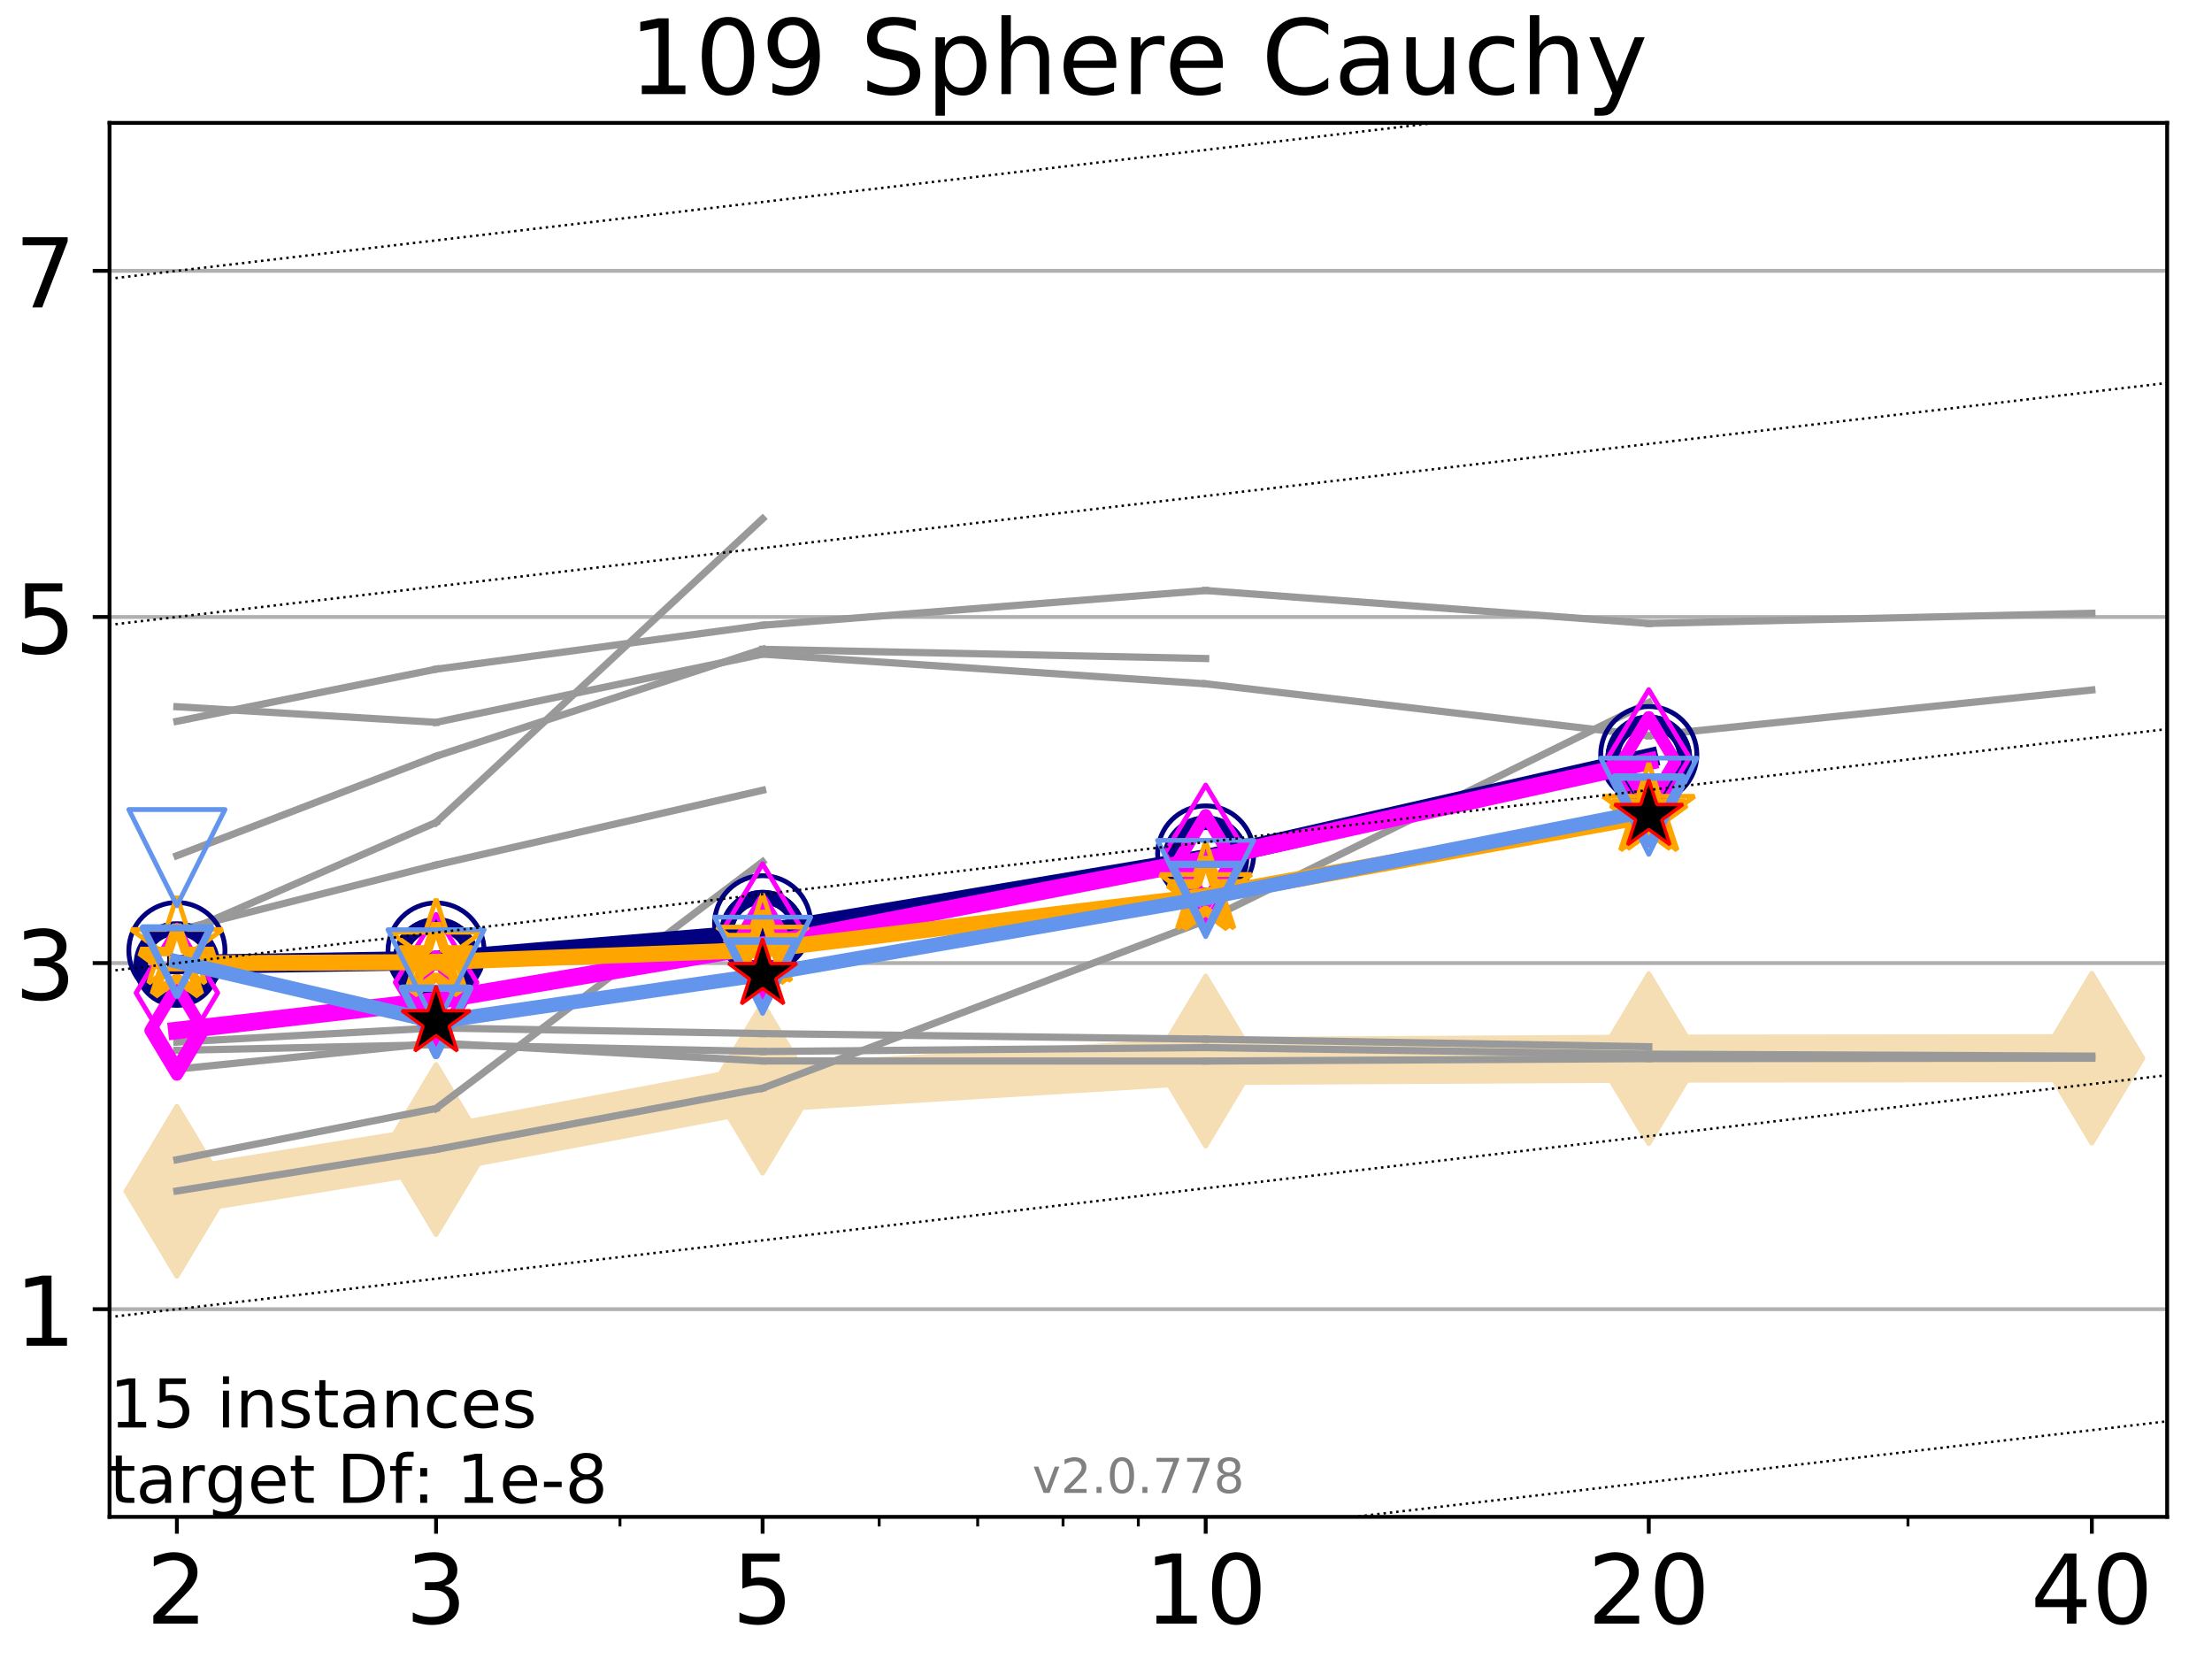 <?xml version="1.0" encoding="utf-8" standalone="no"?>
<!DOCTYPE svg PUBLIC "-//W3C//DTD SVG 1.1//EN"
  "http://www.w3.org/Graphics/SVG/1.1/DTD/svg11.dtd">
<!-- Created with matplotlib (http://matplotlib.org/) -->
<svg height="345pt" version="1.1" viewBox="0 0 460 345" width="460pt" xmlns="http://www.w3.org/2000/svg" xmlns:xlink="http://www.w3.org/1999/xlink">
 <defs>
  <style type="text/css">
*{stroke-linecap:butt;stroke-linejoin:round;}
  </style>
 </defs>
 <g id="figure_1">
  <g id="patch_1">
   <path d="M 0 345.6 
L 460.8 345.6 
L 460.8 0 
L 0 0 
z
" style="fill:#ffffff;"/>
  </g>
  <g id="axes_1">
   <g id="patch_2">
    <path d="M 22.78 315.44 
L 450.672 315.44 
L 450.672 25.56 
L 22.78 25.56 
z
" style="fill:#ffffff;"/>
   </g>
   <g id="line2d_1">
    <path clip-path="url(#pe8d58c86d8)" d="M 36.786 247.737 
L 90.685 239.053 
L 158.59 226.3 
L 250.732 220.655 
L 342.873 220.151 
L 435.015 220.061 
" style="fill:none;stroke:#f5deb3;stroke-linecap:square;stroke-width:10;"/>
    <defs>
     <path d="M -0 17.678 
L 10.607 0 
L 0 -17.678 
L -10.607 -0 
z
" id="m5a43447217" style="stroke:#f5deb3;stroke-linejoin:miter;"/>
    </defs>
    <g clip-path="url(#pe8d58c86d8)">
     <use style="fill:#f5deb3;stroke:#f5deb3;stroke-linejoin:miter;" x="36.786" xlink:href="#m5a43447217" y="247.737"/>
     <use style="fill:#f5deb3;stroke:#f5deb3;stroke-linejoin:miter;" x="90.685" xlink:href="#m5a43447217" y="239.053"/>
     <use style="fill:#f5deb3;stroke:#f5deb3;stroke-linejoin:miter;" x="158.59" xlink:href="#m5a43447217" y="226.3"/>
     <use style="fill:#f5deb3;stroke:#f5deb3;stroke-linejoin:miter;" x="250.732" xlink:href="#m5a43447217" y="220.655"/>
     <use style="fill:#f5deb3;stroke:#f5deb3;stroke-linejoin:miter;" x="342.873" xlink:href="#m5a43447217" y="220.151"/>
     <use style="fill:#f5deb3;stroke:#f5deb3;stroke-linejoin:miter;" x="435.015" xlink:href="#m5a43447217" y="220.061"/>
    </g>
   </g>
   <g id="matplotlib.axis_1">
    <g id="xtick_1">
     <g id="line2d_2">
      <defs>
       <path d="M 0 0 
L 0 3.5 
" id="m1b59c7ec0a" style="stroke:#000000;stroke-width:0.8;"/>
      </defs>
      <g>
       <use style="stroke:#000000;stroke-width:0.8;" x="36.786" xlink:href="#m1b59c7ec0a" y="315.44"/>
      </g>
     </g>
     <g id="text_1">
      <!-- 2 -->
      <defs>
       <path d="M 19.188 8.297 
L 53.609 8.297 
L 53.609 0 
L 7.328 0 
L 7.328 8.297 
Q 12.938 14.109 22.625 23.891 
Q 32.328 33.688 34.812 36.531 
Q 39.547 41.844 41.422 45.531 
Q 43.312 49.219 43.312 52.781 
Q 43.312 58.594 39.234 62.25 
Q 35.156 65.922 28.609 65.922 
Q 23.969 65.922 18.812 64.312 
Q 13.672 62.703 7.812 59.422 
L 7.812 69.391 
Q 13.766 71.781 18.938 73 
Q 24.125 74.219 28.422 74.219 
Q 39.75 74.219 46.484 68.547 
Q 53.219 62.891 53.219 53.422 
Q 53.219 48.922 51.531 44.891 
Q 49.859 40.875 45.406 35.406 
Q 44.188 33.984 37.641 27.219 
Q 31.109 20.453 19.188 8.297 
z
" id="DejaVuSans-32"/>
      </defs>
      <g transform="translate(30.423 337.637)scale(0.2 -0.2)">
       <use xlink:href="#DejaVuSans-32"/>
      </g>
     </g>
    </g>
    <g id="xtick_2">
     <g id="line2d_3">
      <g>
       <use style="stroke:#000000;stroke-width:0.8;" x="90.685" xlink:href="#m1b59c7ec0a" y="315.44"/>
      </g>
     </g>
     <g id="text_2">
      <!-- 3 -->
      <defs>
       <path d="M 40.578 39.312 
Q 47.656 37.797 51.625 33 
Q 55.609 28.219 55.609 21.188 
Q 55.609 10.406 48.188 4.484 
Q 40.766 -1.422 27.094 -1.422 
Q 22.516 -1.422 17.656 -0.516 
Q 12.797 0.391 7.625 2.203 
L 7.625 11.719 
Q 11.719 9.328 16.594 8.109 
Q 21.484 6.891 26.812 6.891 
Q 36.078 6.891 40.938 10.547 
Q 45.797 14.203 45.797 21.188 
Q 45.797 27.641 41.281 31.266 
Q 36.766 34.906 28.719 34.906 
L 20.219 34.906 
L 20.219 43.016 
L 29.109 43.016 
Q 36.375 43.016 40.234 45.922 
Q 44.094 48.828 44.094 54.297 
Q 44.094 59.906 40.109 62.906 
Q 36.141 65.922 28.719 65.922 
Q 24.656 65.922 20.016 65.031 
Q 15.375 64.156 9.812 62.312 
L 9.812 71.094 
Q 15.438 72.656 20.344 73.438 
Q 25.25 74.219 29.594 74.219 
Q 40.828 74.219 47.359 69.109 
Q 53.906 64.016 53.906 55.328 
Q 53.906 49.266 50.438 45.094 
Q 46.969 40.922 40.578 39.312 
z
" id="DejaVuSans-33"/>
      </defs>
      <g transform="translate(84.323 337.637)scale(0.2 -0.2)">
       <use xlink:href="#DejaVuSans-33"/>
      </g>
     </g>
    </g>
    <g id="xtick_3">
     <g id="line2d_4">
      <g>
       <use style="stroke:#000000;stroke-width:0.8;" x="158.59" xlink:href="#m1b59c7ec0a" y="315.44"/>
      </g>
     </g>
     <g id="text_3">
      <!-- 5 -->
      <defs>
       <path d="M 10.797 72.906 
L 49.516 72.906 
L 49.516 64.594 
L 19.828 64.594 
L 19.828 46.734 
Q 21.969 47.469 24.109 47.828 
Q 26.266 48.188 28.422 48.188 
Q 40.625 48.188 47.75 41.5 
Q 54.891 34.812 54.891 23.391 
Q 54.891 11.625 47.562 5.094 
Q 40.234 -1.422 26.906 -1.422 
Q 22.312 -1.422 17.547 -0.641 
Q 12.797 0.141 7.719 1.703 
L 7.719 11.625 
Q 12.109 9.234 16.797 8.062 
Q 21.484 6.891 26.703 6.891 
Q 35.156 6.891 40.078 11.328 
Q 45.016 15.766 45.016 23.391 
Q 45.016 31 40.078 35.438 
Q 35.156 39.891 26.703 39.891 
Q 22.75 39.891 18.812 39.016 
Q 14.891 38.141 10.797 36.281 
z
" id="DejaVuSans-35"/>
      </defs>
      <g transform="translate(152.228 337.637)scale(0.2 -0.2)">
       <use xlink:href="#DejaVuSans-35"/>
      </g>
     </g>
    </g>
    <g id="xtick_4">
     <g id="line2d_5">
      <g>
       <use style="stroke:#000000;stroke-width:0.8;" x="250.732" xlink:href="#m1b59c7ec0a" y="315.44"/>
      </g>
     </g>
     <g id="text_4">
      <!-- 10 -->
      <defs>
       <path d="M 12.406 8.297 
L 28.516 8.297 
L 28.516 63.922 
L 10.984 60.406 
L 10.984 69.391 
L 28.422 72.906 
L 38.281 72.906 
L 38.281 8.297 
L 54.391 8.297 
L 54.391 0 
L 12.406 0 
z
" id="DejaVuSans-31"/>
       <path d="M 31.781 66.406 
Q 24.172 66.406 20.328 58.906 
Q 16.5 51.422 16.5 36.375 
Q 16.5 21.391 20.328 13.891 
Q 24.172 6.391 31.781 6.391 
Q 39.453 6.391 43.281 13.891 
Q 47.125 21.391 47.125 36.375 
Q 47.125 51.422 43.281 58.906 
Q 39.453 66.406 31.781 66.406 
z
M 31.781 74.219 
Q 44.047 74.219 50.516 64.516 
Q 56.984 54.828 56.984 36.375 
Q 56.984 17.969 50.516 8.266 
Q 44.047 -1.422 31.781 -1.422 
Q 19.531 -1.422 13.062 8.266 
Q 6.594 17.969 6.594 36.375 
Q 6.594 54.828 13.062 64.516 
Q 19.531 74.219 31.781 74.219 
z
" id="DejaVuSans-30"/>
      </defs>
      <g transform="translate(238.007 337.637)scale(0.2 -0.2)">
       <use xlink:href="#DejaVuSans-31"/>
       <use x="63.623" xlink:href="#DejaVuSans-30"/>
      </g>
     </g>
    </g>
    <g id="xtick_5">
     <g id="line2d_6">
      <g>
       <use style="stroke:#000000;stroke-width:0.8;" x="342.873" xlink:href="#m1b59c7ec0a" y="315.44"/>
      </g>
     </g>
     <g id="text_5">
      <!-- 20 -->
      <g transform="translate(330.148 337.637)scale(0.2 -0.2)">
       <use xlink:href="#DejaVuSans-32"/>
       <use x="63.623" xlink:href="#DejaVuSans-30"/>
      </g>
     </g>
    </g>
    <g id="xtick_6">
     <g id="line2d_7">
      <g>
       <use style="stroke:#000000;stroke-width:0.8;" x="435.015" xlink:href="#m1b59c7ec0a" y="315.44"/>
      </g>
     </g>
     <g id="text_6">
      <!-- 40 -->
      <defs>
       <path d="M 37.797 64.312 
L 12.891 25.391 
L 37.797 25.391 
z
M 35.203 72.906 
L 47.609 72.906 
L 47.609 25.391 
L 58.016 25.391 
L 58.016 17.188 
L 47.609 17.188 
L 47.609 0 
L 37.797 0 
L 37.797 17.188 
L 4.891 17.188 
L 4.891 26.703 
z
" id="DejaVuSans-34"/>
      </defs>
      <g transform="translate(422.29 337.637)scale(0.2 -0.2)">
       <use xlink:href="#DejaVuSans-34"/>
       <use x="63.623" xlink:href="#DejaVuSans-30"/>
      </g>
     </g>
    </g>
    <g id="xtick_7">
     <g id="line2d_8">
      <defs>
       <path d="M 0 0 
L 0 2 
" id="m3f99ff34f2" style="stroke:#000000;stroke-width:0.6;"/>
      </defs>
      <g>
       <use style="stroke:#000000;stroke-width:0.6;" x="36.786" xlink:href="#m3f99ff34f2" y="315.44"/>
      </g>
     </g>
    </g>
    <g id="xtick_8">
     <g id="line2d_9">
      <g>
       <use style="stroke:#000000;stroke-width:0.6;" x="90.685" xlink:href="#m3f99ff34f2" y="315.44"/>
      </g>
     </g>
    </g>
    <g id="xtick_9">
     <g id="line2d_10">
      <g>
       <use style="stroke:#000000;stroke-width:0.6;" x="128.927" xlink:href="#m3f99ff34f2" y="315.44"/>
      </g>
     </g>
    </g>
    <g id="xtick_10">
     <g id="line2d_11">
      <g>
       <use style="stroke:#000000;stroke-width:0.6;" x="158.59" xlink:href="#m3f99ff34f2" y="315.44"/>
      </g>
     </g>
    </g>
    <g id="xtick_11">
     <g id="line2d_12">
      <g>
       <use style="stroke:#000000;stroke-width:0.6;" x="182.827" xlink:href="#m3f99ff34f2" y="315.44"/>
      </g>
     </g>
    </g>
    <g id="xtick_12">
     <g id="line2d_13">
      <g>
       <use style="stroke:#000000;stroke-width:0.6;" x="203.318" xlink:href="#m3f99ff34f2" y="315.44"/>
      </g>
     </g>
    </g>
    <g id="xtick_13">
     <g id="line2d_14">
      <g>
       <use style="stroke:#000000;stroke-width:0.6;" x="221.069" xlink:href="#m3f99ff34f2" y="315.44"/>
      </g>
     </g>
    </g>
    <g id="xtick_14">
     <g id="line2d_15">
      <g>
       <use style="stroke:#000000;stroke-width:0.6;" x="236.726" xlink:href="#m3f99ff34f2" y="315.44"/>
      </g>
     </g>
    </g>
    <g id="xtick_15">
     <g id="line2d_16">
      <g>
       <use style="stroke:#000000;stroke-width:0.6;" x="342.873" xlink:href="#m3f99ff34f2" y="315.44"/>
      </g>
     </g>
    </g>
    <g id="xtick_16">
     <g id="line2d_17">
      <g>
       <use style="stroke:#000000;stroke-width:0.6;" x="396.773" xlink:href="#m3f99ff34f2" y="315.44"/>
      </g>
     </g>
    </g>
    <g id="xtick_17">
     <g id="line2d_18">
      <g>
       <use style="stroke:#000000;stroke-width:0.6;" x="435.015" xlink:href="#m3f99ff34f2" y="315.44"/>
      </g>
     </g>
    </g>
   </g>
   <g id="matplotlib.axis_2">
    <g id="ytick_1">
     <g id="line2d_19">
      <path clip-path="url(#pe8d58c86d8)" d="M 22.78 272.254 
L 450.672 272.254 
" style="fill:none;stroke:#b0b0b0;stroke-linecap:square;stroke-width:0.8;"/>
     </g>
     <g id="line2d_20">
      <defs>
       <path d="M 0 0 
L -3.5 0 
" id="m0623543633" style="stroke:#000000;stroke-width:0.8;"/>
      </defs>
      <g>
       <use style="stroke:#000000;stroke-width:0.8;" x="22.78" xlink:href="#m0623543633" y="272.254"/>
      </g>
     </g>
     <g id="text_7">
      <!-- 1 -->
      <g transform="translate(3.055 279.853)scale(0.2 -0.2)">
       <use xlink:href="#DejaVuSans-31"/>
      </g>
     </g>
    </g>
    <g id="ytick_2">
     <g id="line2d_21">
      <path clip-path="url(#pe8d58c86d8)" d="M 22.78 200.278 
L 450.672 200.278 
" style="fill:none;stroke:#b0b0b0;stroke-linecap:square;stroke-width:0.8;"/>
     </g>
     <g id="line2d_22">
      <g>
       <use style="stroke:#000000;stroke-width:0.8;" x="22.78" xlink:href="#m0623543633" y="200.278"/>
      </g>
     </g>
     <g id="text_8">
      <!-- 3 -->
      <g transform="translate(3.055 207.876)scale(0.2 -0.2)">
       <use xlink:href="#DejaVuSans-33"/>
      </g>
     </g>
    </g>
    <g id="ytick_3">
     <g id="line2d_23">
      <path clip-path="url(#pe8d58c86d8)" d="M 22.78 128.301 
L 450.672 128.301 
" style="fill:none;stroke:#b0b0b0;stroke-linecap:square;stroke-width:0.8;"/>
     </g>
     <g id="line2d_24">
      <g>
       <use style="stroke:#000000;stroke-width:0.8;" x="22.78" xlink:href="#m0623543633" y="128.301"/>
      </g>
     </g>
     <g id="text_9">
      <!-- 5 -->
      <g transform="translate(3.055 135.9)scale(0.2 -0.2)">
       <use xlink:href="#DejaVuSans-35"/>
      </g>
     </g>
    </g>
    <g id="ytick_4">
     <g id="line2d_25">
      <path clip-path="url(#pe8d58c86d8)" d="M 22.78 56.325 
L 450.672 56.325 
" style="fill:none;stroke:#b0b0b0;stroke-linecap:square;stroke-width:0.8;"/>
     </g>
     <g id="line2d_26">
      <g>
       <use style="stroke:#000000;stroke-width:0.8;" x="22.78" xlink:href="#m0623543633" y="56.325"/>
      </g>
     </g>
     <g id="text_10">
      <!-- 7 -->
      <defs>
       <path d="M 8.203 72.906 
L 55.078 72.906 
L 55.078 68.703 
L 28.609 0 
L 18.312 0 
L 43.219 64.594 
L 8.203 64.594 
z
" id="DejaVuSans-37"/>
      </defs>
      <g transform="translate(3.055 63.923)scale(0.2 -0.2)">
       <use xlink:href="#DejaVuSans-37"/>
      </g>
     </g>
    </g>
   </g>
   <g id="line2d_27">
    <path clip-path="url(#pe8d58c86d8)" d="M 36.786 36.14 
" style="fill:none;stroke:#999999;stroke-linecap:square;stroke-width:1.5;"/>
   </g>
   <g id="line2d_28"/>
   <g id="line2d_29"/>
   <g id="line2d_30">
    <path clip-path="url(#pe8d58c86d8)" d="M 36.786 146.968 
L 90.685 150.213 
" style="fill:none;stroke:#999999;stroke-linecap:square;stroke-width:1.5;"/>
   </g>
   <g id="line2d_31">
    <path clip-path="url(#pe8d58c86d8)" d="M 90.685 150.213 
L 158.59 136.042 
" style="fill:none;stroke:#999999;stroke-linecap:square;stroke-width:1.5;"/>
   </g>
   <g id="line2d_32">
    <path clip-path="url(#pe8d58c86d8)" d="M 158.59 136.042 
L 250.732 142.205 
" style="fill:none;stroke:#999999;stroke-linecap:square;stroke-width:1.5;"/>
   </g>
   <g id="line2d_33">
    <path clip-path="url(#pe8d58c86d8)" d="M 250.732 142.205 
L 342.873 152.992 
" style="fill:none;stroke:#999999;stroke-linecap:square;stroke-width:1.5;"/>
   </g>
   <g id="line2d_34">
    <path clip-path="url(#pe8d58c86d8)" d="M 342.873 152.992 
L 435.015 143.483 
" style="fill:none;stroke:#999999;stroke-linecap:square;stroke-width:1.5;"/>
   </g>
   <g id="line2d_35">
    <path clip-path="url(#pe8d58c86d8)" d="M 435.015 143.483 
" style="fill:none;stroke:#999999;stroke-linecap:square;stroke-width:1.5;"/>
   </g>
   <g id="line2d_36"/>
   <g id="line2d_37"/>
   <g id="line2d_38">
    <path clip-path="url(#pe8d58c86d8)" d="M 36.786 193.512 
L 90.685 179.873 
" style="fill:none;stroke:#999999;stroke-linecap:square;stroke-width:1.5;"/>
   </g>
   <g id="line2d_39">
    <path clip-path="url(#pe8d58c86d8)" d="M 90.685 179.873 
L 158.59 164.338 
" style="fill:none;stroke:#999999;stroke-linecap:square;stroke-width:1.5;"/>
   </g>
   <g id="line2d_40">
    <path clip-path="url(#pe8d58c86d8)" d="M 158.59 164.338 
" style="fill:none;stroke:#999999;stroke-linecap:square;stroke-width:1.5;"/>
   </g>
   <g id="line2d_41"/>
   <g id="line2d_42"/>
   <g id="line2d_43">
    <path clip-path="url(#pe8d58c86d8)" d="M 36.786 247.672 
L 90.685 239.045 
" style="fill:none;stroke:#999999;stroke-linecap:square;stroke-width:1.5;"/>
   </g>
   <g id="line2d_44">
    <path clip-path="url(#pe8d58c86d8)" d="M 90.685 239.045 
L 158.59 226.297 
" style="fill:none;stroke:#999999;stroke-linecap:square;stroke-width:1.5;"/>
   </g>
   <g id="line2d_45">
    <path clip-path="url(#pe8d58c86d8)" d="M 158.59 226.297 
L 250.732 191.438 
" style="fill:none;stroke:#999999;stroke-linecap:square;stroke-width:1.5;"/>
   </g>
   <g id="line2d_46">
    <path clip-path="url(#pe8d58c86d8)" d="M 250.732 191.438 
L 342.873 146.083 
" style="fill:none;stroke:#999999;stroke-linecap:square;stroke-width:1.5;"/>
   </g>
   <g id="line2d_47">
    <path clip-path="url(#pe8d58c86d8)" d="M 342.873 146.083 
" style="fill:none;stroke:#999999;stroke-linecap:square;stroke-width:1.5;"/>
   </g>
   <g id="line2d_48"/>
   <g id="line2d_49"/>
   <g id="line2d_50">
    <path clip-path="url(#pe8d58c86d8)" d="M 36.786 218.419 
L 90.685 217.253 
" style="fill:none;stroke:#999999;stroke-linecap:square;stroke-width:1.5;"/>
   </g>
   <g id="line2d_51">
    <path clip-path="url(#pe8d58c86d8)" d="M 90.685 217.253 
L 158.59 218.662 
" style="fill:none;stroke:#999999;stroke-linecap:square;stroke-width:1.5;"/>
   </g>
   <g id="line2d_52">
    <path clip-path="url(#pe8d58c86d8)" d="M 158.59 218.662 
L 250.732 217.849 
" style="fill:none;stroke:#999999;stroke-linecap:square;stroke-width:1.5;"/>
   </g>
   <g id="line2d_53">
    <path clip-path="url(#pe8d58c86d8)" d="M 250.732 217.849 
L 342.873 219.215 
" style="fill:none;stroke:#999999;stroke-linecap:square;stroke-width:1.5;"/>
   </g>
   <g id="line2d_54">
    <path clip-path="url(#pe8d58c86d8)" d="M 342.873 219.215 
L 435.015 219.627 
" style="fill:none;stroke:#999999;stroke-linecap:square;stroke-width:1.5;"/>
   </g>
   <g id="line2d_55">
    <path clip-path="url(#pe8d58c86d8)" d="M 435.015 219.627 
" style="fill:none;stroke:#999999;stroke-linecap:square;stroke-width:1.5;"/>
   </g>
   <g id="line2d_56"/>
   <g id="line2d_57"/>
   <g id="line2d_58"/>
   <g id="line2d_59"/>
   <g id="line2d_60"/>
   <g id="line2d_61"/>
   <g id="line2d_62"/>
   <g id="line2d_63"/>
   <g id="line2d_64"/>
   <g id="line2d_65"/>
   <g id="line2d_66">
    <path clip-path="url(#pe8d58c86d8)" d="M 36.786 241.17 
L 90.685 230.507 
" style="fill:none;stroke:#999999;stroke-linecap:square;stroke-width:1.5;"/>
   </g>
   <g id="line2d_67">
    <path clip-path="url(#pe8d58c86d8)" d="M 90.685 230.507 
L 158.59 179.221 
" style="fill:none;stroke:#999999;stroke-linecap:square;stroke-width:1.5;"/>
   </g>
   <g id="line2d_68">
    <path clip-path="url(#pe8d58c86d8)" d="M 158.59 179.221 
" style="fill:none;stroke:#999999;stroke-linecap:square;stroke-width:1.5;"/>
   </g>
   <g id="line2d_69"/>
   <g id="line2d_70"/>
   <g id="line2d_71"/>
   <g id="line2d_72"/>
   <g id="line2d_73">
    <path clip-path="url(#pe8d58c86d8)" d="M 36.786 222.331 
L 90.685 216.876 
" style="fill:none;stroke:#999999;stroke-linecap:square;stroke-width:1.5;"/>
   </g>
   <g id="line2d_74">
    <path clip-path="url(#pe8d58c86d8)" d="M 90.685 216.876 
L 158.59 220.631 
" style="fill:none;stroke:#999999;stroke-linecap:square;stroke-width:1.5;"/>
   </g>
   <g id="line2d_75">
    <path clip-path="url(#pe8d58c86d8)" d="M 158.59 220.631 
L 250.732 220.653 
" style="fill:none;stroke:#999999;stroke-linecap:square;stroke-width:1.5;"/>
   </g>
   <g id="line2d_76">
    <path clip-path="url(#pe8d58c86d8)" d="M 250.732 220.653 
L 342.873 220.151 
" style="fill:none;stroke:#999999;stroke-linecap:square;stroke-width:1.5;"/>
   </g>
   <g id="line2d_77">
    <path clip-path="url(#pe8d58c86d8)" d="M 342.873 220.151 
L 435.015 220.061 
" style="fill:none;stroke:#999999;stroke-linecap:square;stroke-width:1.5;"/>
   </g>
   <g id="line2d_78">
    <path clip-path="url(#pe8d58c86d8)" d="M 435.015 220.061 
" style="fill:none;stroke:#999999;stroke-linecap:square;stroke-width:1.5;"/>
   </g>
   <g id="line2d_79"/>
   <g id="line2d_80"/>
   <g id="line2d_81">
    <path clip-path="url(#pe8d58c86d8)" d="M 36.786 194.548 
L 90.685 171.024 
" style="fill:none;stroke:#999999;stroke-linecap:square;stroke-width:1.5;"/>
   </g>
   <g id="line2d_82">
    <path clip-path="url(#pe8d58c86d8)" d="M 90.685 171.024 
L 158.59 107.888 
" style="fill:none;stroke:#999999;stroke-linecap:square;stroke-width:1.5;"/>
   </g>
   <g id="line2d_83">
    <path clip-path="url(#pe8d58c86d8)" d="M 158.59 107.888 
" style="fill:none;stroke:#999999;stroke-linecap:square;stroke-width:1.5;"/>
   </g>
   <g id="line2d_84"/>
   <g id="line2d_85"/>
   <g id="line2d_86">
    <path clip-path="url(#pe8d58c86d8)" d="M 36.786 177.947 
L 90.685 157.266 
" style="fill:none;stroke:#999999;stroke-linecap:square;stroke-width:1.5;"/>
   </g>
   <g id="line2d_87">
    <path clip-path="url(#pe8d58c86d8)" d="M 90.685 157.266 
L 158.59 135.031 
" style="fill:none;stroke:#999999;stroke-linecap:square;stroke-width:1.5;"/>
   </g>
   <g id="line2d_88">
    <path clip-path="url(#pe8d58c86d8)" d="M 158.59 135.031 
L 250.732 136.944 
" style="fill:none;stroke:#999999;stroke-linecap:square;stroke-width:1.5;"/>
   </g>
   <g id="line2d_89">
    <path clip-path="url(#pe8d58c86d8)" d="M 250.732 136.944 
" style="fill:none;stroke:#999999;stroke-linecap:square;stroke-width:1.5;"/>
   </g>
   <g id="line2d_90"/>
   <g id="line2d_91"/>
   <g id="line2d_92"/>
   <g id="line2d_93"/>
   <g id="line2d_94"/>
   <g id="line2d_95"/>
   <g id="line2d_96"/>
   <g id="line2d_97"/>
   <g id="line2d_98"/>
   <g id="line2d_99"/>
   <g id="line2d_100">
    <path clip-path="url(#pe8d58c86d8)" d="M 36.786 164.195 
" style="fill:none;stroke:#999999;stroke-linecap:square;stroke-width:1.5;"/>
   </g>
   <g id="line2d_101"/>
   <g id="line2d_102"/>
   <g id="line2d_103">
    <path clip-path="url(#pe8d58c86d8)" d="M 36.786 216.708 
L 90.685 213.769 
" style="fill:none;stroke:#999999;stroke-linecap:square;stroke-width:1.5;"/>
   </g>
   <g id="line2d_104">
    <path clip-path="url(#pe8d58c86d8)" d="M 90.685 213.769 
L 158.59 214.936 
" style="fill:none;stroke:#999999;stroke-linecap:square;stroke-width:1.5;"/>
   </g>
   <g id="line2d_105">
    <path clip-path="url(#pe8d58c86d8)" d="M 158.59 214.936 
L 250.732 216.094 
" style="fill:none;stroke:#999999;stroke-linecap:square;stroke-width:1.5;"/>
   </g>
   <g id="line2d_106">
    <path clip-path="url(#pe8d58c86d8)" d="M 250.732 216.094 
L 342.873 217.675 
" style="fill:none;stroke:#999999;stroke-linecap:square;stroke-width:1.5;"/>
   </g>
   <g id="line2d_107">
    <path clip-path="url(#pe8d58c86d8)" d="M 342.873 217.675 
" style="fill:none;stroke:#999999;stroke-linecap:square;stroke-width:1.5;"/>
   </g>
   <g id="line2d_108"/>
   <g id="line2d_109"/>
   <g id="line2d_110">
    <path clip-path="url(#pe8d58c86d8)" d="M 36.786 149.998 
L 90.685 139.162 
" style="fill:none;stroke:#999999;stroke-linecap:square;stroke-width:1.5;"/>
   </g>
   <g id="line2d_111">
    <path clip-path="url(#pe8d58c86d8)" d="M 90.685 139.162 
L 158.59 130.02 
" style="fill:none;stroke:#999999;stroke-linecap:square;stroke-width:1.5;"/>
   </g>
   <g id="line2d_112">
    <path clip-path="url(#pe8d58c86d8)" d="M 158.59 130.02 
L 250.732 122.805 
" style="fill:none;stroke:#999999;stroke-linecap:square;stroke-width:1.5;"/>
   </g>
   <g id="line2d_113">
    <path clip-path="url(#pe8d58c86d8)" d="M 250.732 122.805 
L 342.873 129.648 
" style="fill:none;stroke:#999999;stroke-linecap:square;stroke-width:1.5;"/>
   </g>
   <g id="line2d_114">
    <path clip-path="url(#pe8d58c86d8)" d="M 342.873 129.648 
L 435.015 127.537 
" style="fill:none;stroke:#999999;stroke-linecap:square;stroke-width:1.5;"/>
   </g>
   <g id="line2d_115">
    <path clip-path="url(#pe8d58c86d8)" d="M 435.015 127.537 
" style="fill:none;stroke:#999999;stroke-linecap:square;stroke-width:1.5;"/>
   </g>
   <g id="line2d_116"/>
   <g id="line2d_117"/>
   <g id="line2d_118">
    <path clip-path="url(#pe8d58c86d8)" d="M 36.786 200.579 
L 90.685 199.735 
" style="fill:none;stroke:#000080;stroke-linecap:square;stroke-width:4;"/>
    <defs>
     <path d="M 0 7.5 
C 1.989 7.5 3.897 6.71 5.303 5.303 
C 6.71 3.897 7.5 1.989 7.5 0 
C 7.5 -1.989 6.71 -3.897 5.303 -5.303 
C 3.897 -6.71 1.989 -7.5 0 -7.5 
C -1.989 -7.5 -3.897 -6.71 -5.303 -5.303 
C -6.71 -3.897 -7.5 -1.989 -7.5 0 
C -7.5 1.989 -6.71 3.897 -5.303 5.303 
C -3.897 6.71 -1.989 7.5 0 7.5 
z
" id="ma7e4cf0017" style="stroke:#000080;stroke-width:3;"/>
    </defs>
    <g clip-path="url(#pe8d58c86d8)">
     <use style="fill:none;stroke:#000080;stroke-width:3;" x="36.786" xlink:href="#ma7e4cf0017" y="200.579"/>
     <use style="fill:none;stroke:#000080;stroke-width:3;" x="90.685" xlink:href="#ma7e4cf0017" y="199.735"/>
    </g>
   </g>
   <g id="line2d_119">
    <path clip-path="url(#pe8d58c86d8)" d="M 90.685 199.735 
L 158.59 194.058 
" style="fill:none;stroke:#000080;stroke-linecap:square;stroke-width:4;"/>
    <g clip-path="url(#pe8d58c86d8)">
     <use style="fill:none;stroke:#000080;stroke-width:3;" x="90.685" xlink:href="#ma7e4cf0017" y="199.735"/>
     <use style="fill:none;stroke:#000080;stroke-width:3;" x="158.59" xlink:href="#ma7e4cf0017" y="194.058"/>
    </g>
   </g>
   <g id="line2d_120">
    <path clip-path="url(#pe8d58c86d8)" d="M 158.59 194.058 
L 250.732 178.598 
" style="fill:none;stroke:#000080;stroke-linecap:square;stroke-width:4;"/>
    <g clip-path="url(#pe8d58c86d8)">
     <use style="fill:none;stroke:#000080;stroke-width:3;" x="158.59" xlink:href="#ma7e4cf0017" y="194.058"/>
     <use style="fill:none;stroke:#000080;stroke-width:3;" x="250.732" xlink:href="#ma7e4cf0017" y="178.598"/>
    </g>
   </g>
   <g id="line2d_121">
    <path clip-path="url(#pe8d58c86d8)" d="M 250.732 178.598 
L 342.873 157.613 
" style="fill:none;stroke:#000080;stroke-linecap:square;stroke-width:4;"/>
    <g clip-path="url(#pe8d58c86d8)">
     <use style="fill:none;stroke:#000080;stroke-width:3;" x="250.732" xlink:href="#ma7e4cf0017" y="178.598"/>
     <use style="fill:none;stroke:#000080;stroke-width:3;" x="342.873" xlink:href="#ma7e4cf0017" y="157.613"/>
    </g>
   </g>
   <g id="line2d_122">
    <path clip-path="url(#pe8d58c86d8)" d="M 342.873 157.613 
" style="fill:none;stroke:#000080;stroke-linecap:square;stroke-width:4;"/>
    <g clip-path="url(#pe8d58c86d8)">
     <use style="fill:none;stroke:#000080;stroke-width:3;" x="342.873" xlink:href="#ma7e4cf0017" y="157.613"/>
    </g>
   </g>
   <g id="line2d_123"/>
   <g id="line2d_124">
    <defs>
     <path d="M 0 10 
C 2.652 10 5.196 8.946 7.071 7.071 
C 8.946 5.196 10 2.652 10 0 
C 10 -2.652 8.946 -5.196 7.071 -7.071 
C 5.196 -8.946 2.652 -10 0 -10 
C -2.652 -10 -5.196 -8.946 -7.071 -7.071 
C -8.946 -5.196 -10 -2.652 -10 0 
C -10 2.652 -8.946 5.196 -7.071 7.071 
C -5.196 8.946 -2.652 10 0 10 
z
" id="mb6f16d4d4f" style="stroke:#000080;"/>
    </defs>
    <g clip-path="url(#pe8d58c86d8)">
     <use style="fill:none;stroke:#000080;" x="36.786" xlink:href="#mb6f16d4d4f" y="197.678"/>
     <use style="fill:none;stroke:#000080;" x="90.685" xlink:href="#mb6f16d4d4f" y="197.766"/>
     <use style="fill:none;stroke:#000080;" x="158.59" xlink:href="#mb6f16d4d4f" y="192.102"/>
     <use style="fill:none;stroke:#000080;" x="250.732" xlink:href="#mb6f16d4d4f" y="177.582"/>
     <use style="fill:none;stroke:#000080;" x="342.873" xlink:href="#mb6f16d4d4f" y="156.922"/>
    </g>
   </g>
   <g id="line2d_125">
    <path clip-path="url(#pe8d58c86d8)" d="M 36.786 214.301 
L 90.685 208.081 
" style="fill:none;stroke:#ff00ff;stroke-linecap:square;stroke-width:3.667;"/>
    <defs>
     <path d="M -0 9.192 
L 5.515 0 
L 0 -9.192 
L -5.515 -0 
z
" id="m4f44f3d2f9" style="stroke:#ff00ff;stroke-linejoin:miter;stroke-width:2.5;"/>
    </defs>
    <g clip-path="url(#pe8d58c86d8)">
     <use style="fill:none;stroke:#ff00ff;stroke-linejoin:miter;stroke-width:2.5;" x="36.786" xlink:href="#m4f44f3d2f9" y="214.301"/>
     <use style="fill:none;stroke:#ff00ff;stroke-linejoin:miter;stroke-width:2.5;" x="90.685" xlink:href="#m4f44f3d2f9" y="208.081"/>
    </g>
   </g>
   <g id="line2d_126">
    <path clip-path="url(#pe8d58c86d8)" d="M 90.685 208.081 
L 158.59 196.561 
" style="fill:none;stroke:#ff00ff;stroke-linecap:square;stroke-width:3.667;"/>
    <g clip-path="url(#pe8d58c86d8)">
     <use style="fill:none;stroke:#ff00ff;stroke-linejoin:miter;stroke-width:2.5;" x="90.685" xlink:href="#m4f44f3d2f9" y="208.081"/>
     <use style="fill:none;stroke:#ff00ff;stroke-linejoin:miter;stroke-width:2.5;" x="158.59" xlink:href="#m4f44f3d2f9" y="196.561"/>
    </g>
   </g>
   <g id="line2d_127">
    <path clip-path="url(#pe8d58c86d8)" d="M 158.59 196.561 
L 250.732 178.719 
" style="fill:none;stroke:#ff00ff;stroke-linecap:square;stroke-width:3.667;"/>
    <g clip-path="url(#pe8d58c86d8)">
     <use style="fill:none;stroke:#ff00ff;stroke-linejoin:miter;stroke-width:2.5;" x="158.59" xlink:href="#m4f44f3d2f9" y="196.561"/>
     <use style="fill:none;stroke:#ff00ff;stroke-linejoin:miter;stroke-width:2.5;" x="250.732" xlink:href="#m4f44f3d2f9" y="178.719"/>
    </g>
   </g>
   <g id="line2d_128">
    <path clip-path="url(#pe8d58c86d8)" d="M 250.732 178.719 
L 342.873 158.34 
" style="fill:none;stroke:#ff00ff;stroke-linecap:square;stroke-width:3.667;"/>
    <g clip-path="url(#pe8d58c86d8)">
     <use style="fill:none;stroke:#ff00ff;stroke-linejoin:miter;stroke-width:2.5;" x="250.732" xlink:href="#m4f44f3d2f9" y="178.719"/>
     <use style="fill:none;stroke:#ff00ff;stroke-linejoin:miter;stroke-width:2.5;" x="342.873" xlink:href="#m4f44f3d2f9" y="158.34"/>
    </g>
   </g>
   <g id="line2d_129">
    <path clip-path="url(#pe8d58c86d8)" d="M 342.873 158.34 
" style="fill:none;stroke:#ff00ff;stroke-linecap:square;stroke-width:3.667;"/>
    <g clip-path="url(#pe8d58c86d8)">
     <use style="fill:none;stroke:#ff00ff;stroke-linejoin:miter;stroke-width:2.5;" x="342.873" xlink:href="#m4f44f3d2f9" y="158.34"/>
    </g>
   </g>
   <g id="line2d_130"/>
   <g id="line2d_131">
    <defs>
     <path d="M -0 14.142 
L 8.485 0 
L -0 -14.142 
L -8.485 -0 
z
" id="mc7f25a5c78" style="stroke:#ff00ff;stroke-linejoin:miter;"/>
    </defs>
    <g clip-path="url(#pe8d58c86d8)">
     <use style="fill:none;stroke:#ff00ff;stroke-linejoin:miter;" x="36.786" xlink:href="#mc7f25a5c78" y="206.49"/>
     <use style="fill:none;stroke:#ff00ff;stroke-linejoin:miter;" x="90.685" xlink:href="#mc7f25a5c78" y="204.302"/>
     <use style="fill:none;stroke:#ff00ff;stroke-linejoin:miter;" x="158.59" xlink:href="#mc7f25a5c78" y="193.779"/>
     <use style="fill:none;stroke:#ff00ff;stroke-linejoin:miter;" x="250.732" xlink:href="#mc7f25a5c78" y="177.405"/>
     <use style="fill:none;stroke:#ff00ff;stroke-linejoin:miter;" x="342.873" xlink:href="#mc7f25a5c78" y="157.567"/>
    </g>
   </g>
   <g id="line2d_132">
    <path clip-path="url(#pe8d58c86d8)" d="M 36.786 200.339 
L 90.685 200.068 
" style="fill:none;stroke:#ffa500;stroke-linecap:square;stroke-width:3.333;"/>
    <defs>
     <path d="M 0 -8 
L -1.796 -2.472 
L -7.608 -2.472 
L -2.906 0.944 
L -4.702 6.472 
L -0 3.056 
L 4.702 6.472 
L 2.906 0.944 
L 7.608 -2.472 
L 1.796 -2.472 
z
" id="mae5e44e23d" style="stroke:#ffa500;stroke-linejoin:bevel;stroke-width:2;"/>
    </defs>
    <g clip-path="url(#pe8d58c86d8)">
     <use style="fill:none;stroke:#ffa500;stroke-linejoin:bevel;stroke-width:2;" x="36.786" xlink:href="#mae5e44e23d" y="200.339"/>
     <use style="fill:none;stroke:#ffa500;stroke-linejoin:bevel;stroke-width:2;" x="90.685" xlink:href="#mae5e44e23d" y="200.068"/>
    </g>
   </g>
   <g id="line2d_133">
    <path clip-path="url(#pe8d58c86d8)" d="M 90.685 200.068 
L 158.59 197.51 
" style="fill:none;stroke:#ffa500;stroke-linecap:square;stroke-width:3.333;"/>
    <g clip-path="url(#pe8d58c86d8)">
     <use style="fill:none;stroke:#ffa500;stroke-linejoin:bevel;stroke-width:2;" x="90.685" xlink:href="#mae5e44e23d" y="200.068"/>
     <use style="fill:none;stroke:#ffa500;stroke-linejoin:bevel;stroke-width:2;" x="158.59" xlink:href="#mae5e44e23d" y="197.51"/>
    </g>
   </g>
   <g id="line2d_134">
    <path clip-path="url(#pe8d58c86d8)" d="M 158.59 197.51 
L 250.732 186.308 
" style="fill:none;stroke:#ffa500;stroke-linecap:square;stroke-width:3.333;"/>
    <g clip-path="url(#pe8d58c86d8)">
     <use style="fill:none;stroke:#ffa500;stroke-linejoin:bevel;stroke-width:2;" x="158.59" xlink:href="#mae5e44e23d" y="197.51"/>
     <use style="fill:none;stroke:#ffa500;stroke-linejoin:bevel;stroke-width:2;" x="250.732" xlink:href="#mae5e44e23d" y="186.308"/>
    </g>
   </g>
   <g id="line2d_135">
    <path clip-path="url(#pe8d58c86d8)" d="M 250.732 186.308 
L 342.873 169.611 
" style="fill:none;stroke:#ffa500;stroke-linecap:square;stroke-width:3.333;"/>
    <g clip-path="url(#pe8d58c86d8)">
     <use style="fill:none;stroke:#ffa500;stroke-linejoin:bevel;stroke-width:2;" x="250.732" xlink:href="#mae5e44e23d" y="186.308"/>
     <use style="fill:none;stroke:#ffa500;stroke-linejoin:bevel;stroke-width:2;" x="342.873" xlink:href="#mae5e44e23d" y="169.611"/>
    </g>
   </g>
   <g id="line2d_136">
    <path clip-path="url(#pe8d58c86d8)" d="M 342.873 169.611 
" style="fill:none;stroke:#ffa500;stroke-linecap:square;stroke-width:3.333;"/>
    <g clip-path="url(#pe8d58c86d8)">
     <use style="fill:none;stroke:#ffa500;stroke-linejoin:bevel;stroke-width:2;" x="342.873" xlink:href="#mae5e44e23d" y="169.611"/>
    </g>
   </g>
   <g id="line2d_137"/>
   <g id="line2d_138">
    <defs>
     <path d="M 0 -10 
L -2.245 -3.09 
L -9.511 -3.09 
L -3.633 1.18 
L -5.878 8.09 
L -0 3.82 
L 5.878 8.09 
L 3.633 1.18 
L 9.511 -3.09 
L 2.245 -3.09 
z
" id="mf57fe1fbe7" style="stroke:#ffa500;stroke-linejoin:bevel;"/>
    </defs>
    <g clip-path="url(#pe8d58c86d8)">
     <use style="fill:none;stroke:#ffa500;stroke-linejoin:bevel;" x="36.786" xlink:href="#mf57fe1fbe7" y="196.383"/>
     <use style="fill:none;stroke:#ffa500;stroke-linejoin:bevel;" x="90.685" xlink:href="#mf57fe1fbe7" y="196.949"/>
     <use style="fill:none;stroke:#ffa500;stroke-linejoin:bevel;" x="158.59" xlink:href="#mf57fe1fbe7" y="195.877"/>
     <use style="fill:none;stroke:#ffa500;stroke-linejoin:bevel;" x="250.732" xlink:href="#mf57fe1fbe7" y="184.948"/>
     <use style="fill:none;stroke:#ffa500;stroke-linejoin:bevel;" x="342.873" xlink:href="#mf57fe1fbe7" y="168.693"/>
    </g>
   </g>
   <g id="line2d_139">
    <path clip-path="url(#pe8d58c86d8)" d="M 36.786 199.959 
L 90.685 212.508 
" style="fill:none;stroke:#6495ed;stroke-linecap:square;stroke-width:3;"/>
    <defs>
     <path d="M -0 7 
L 7 -7 
L -7 -7 
z
" id="mc217b2517d" style="stroke:#6495ed;stroke-linejoin:miter;stroke-width:1.5;"/>
    </defs>
    <g clip-path="url(#pe8d58c86d8)">
     <use style="fill:none;stroke:#6495ed;stroke-linejoin:miter;stroke-width:1.5;" x="36.786" xlink:href="#mc217b2517d" y="199.959"/>
     <use style="fill:none;stroke:#6495ed;stroke-linejoin:miter;stroke-width:1.5;" x="90.685" xlink:href="#mc217b2517d" y="212.508"/>
    </g>
   </g>
   <g id="line2d_140">
    <path clip-path="url(#pe8d58c86d8)" d="M 90.685 212.508 
L 158.59 202.688 
" style="fill:none;stroke:#6495ed;stroke-linecap:square;stroke-width:3;"/>
    <g clip-path="url(#pe8d58c86d8)">
     <use style="fill:none;stroke:#6495ed;stroke-linejoin:miter;stroke-width:1.5;" x="90.685" xlink:href="#mc217b2517d" y="212.508"/>
     <use style="fill:none;stroke:#6495ed;stroke-linejoin:miter;stroke-width:1.5;" x="158.59" xlink:href="#mc217b2517d" y="202.688"/>
    </g>
   </g>
   <g id="line2d_141">
    <path clip-path="url(#pe8d58c86d8)" d="M 158.59 202.688 
L 250.732 186.757 
" style="fill:none;stroke:#6495ed;stroke-linecap:square;stroke-width:3;"/>
    <g clip-path="url(#pe8d58c86d8)">
     <use style="fill:none;stroke:#6495ed;stroke-linejoin:miter;stroke-width:1.5;" x="158.59" xlink:href="#mc217b2517d" y="202.688"/>
     <use style="fill:none;stroke:#6495ed;stroke-linejoin:miter;stroke-width:1.5;" x="250.732" xlink:href="#mc217b2517d" y="186.757"/>
    </g>
   </g>
   <g id="line2d_142">
    <path clip-path="url(#pe8d58c86d8)" d="M 250.732 186.757 
L 342.873 168.591 
" style="fill:none;stroke:#6495ed;stroke-linecap:square;stroke-width:3;"/>
    <g clip-path="url(#pe8d58c86d8)">
     <use style="fill:none;stroke:#6495ed;stroke-linejoin:miter;stroke-width:1.5;" x="250.732" xlink:href="#mc217b2517d" y="186.757"/>
     <use style="fill:none;stroke:#6495ed;stroke-linejoin:miter;stroke-width:1.5;" x="342.873" xlink:href="#mc217b2517d" y="168.591"/>
    </g>
   </g>
   <g id="line2d_143">
    <path clip-path="url(#pe8d58c86d8)" d="M 342.873 168.591 
" style="fill:none;stroke:#6495ed;stroke-linecap:square;stroke-width:3;"/>
    <g clip-path="url(#pe8d58c86d8)">
     <use style="fill:none;stroke:#6495ed;stroke-linejoin:miter;stroke-width:1.5;" x="342.873" xlink:href="#mc217b2517d" y="168.591"/>
    </g>
   </g>
   <g id="line2d_144"/>
   <g id="line2d_145">
    <defs>
     <path d="M -0 10 
L 10 -10 
L -10 -10 
z
" id="m17ced528a7" style="stroke:#6495ed;stroke-linejoin:miter;"/>
    </defs>
    <g clip-path="url(#pe8d58c86d8)">
     <use style="fill:none;stroke:#6495ed;stroke-linejoin:miter;" x="36.786" xlink:href="#m17ced528a7" y="178.349"/>
     <use style="fill:none;stroke:#6495ed;stroke-linejoin:miter;" x="90.685" xlink:href="#m17ced528a7" y="203.341"/>
     <use style="fill:none;stroke:#6495ed;stroke-linejoin:miter;" x="158.59" xlink:href="#m17ced528a7" y="200.728"/>
     <use style="fill:none;stroke:#6495ed;stroke-linejoin:miter;" x="250.732" xlink:href="#m17ced528a7" y="184.759"/>
     <use style="fill:none;stroke:#6495ed;stroke-linejoin:miter;" x="342.873" xlink:href="#m17ced528a7" y="167.659"/>
    </g>
   </g>
   <g id="line2d_146">
    <defs>
     <path d="M 0 -7.5 
L -1.684 -2.318 
L -7.133 -2.318 
L -2.725 0.885 
L -4.408 6.068 
L -0 2.865 
L 4.408 6.068 
L 2.725 0.885 
L 7.133 -2.318 
L 1.684 -2.318 
z
" id="m2bac76f54b" style="stroke:#ff0000;stroke-linejoin:bevel;stroke-width:0.7;"/>
    </defs>
    <g clip-path="url(#pe8d58c86d8)">
     <use style="stroke:#ff0000;stroke-linejoin:bevel;stroke-width:0.7;" x="90.685" xlink:href="#m2bac76f54b" y="212.508"/>
     <use style="stroke:#ff0000;stroke-linejoin:bevel;stroke-width:0.7;" x="158.59" xlink:href="#m2bac76f54b" y="202.688"/>
     <use style="stroke:#ff0000;stroke-linejoin:bevel;stroke-width:0.7;" x="342.873" xlink:href="#m2bac76f54b" y="169.611"/>
    </g>
   </g>
   <g id="line2d_147">
    <path clip-path="url(#pe8d58c86d8)" d="M 16.633 346.6 
L 461.8 294.26 
" style="fill:none;stroke:#000000;stroke-dasharray:0.5,0.825;stroke-dashoffset:0;stroke-width:0.5;"/>
   </g>
   <g id="line2d_148">
    <path clip-path="url(#pe8d58c86d8)" d="M -1 276.697 
L 461.8 222.283 
" style="fill:none;stroke:#000000;stroke-dasharray:0.5,0.825;stroke-dashoffset:0;stroke-width:0.5;"/>
   </g>
   <g id="line2d_149">
    <path clip-path="url(#pe8d58c86d8)" d="M -1 204.72 
L 461.8 150.307 
" style="fill:none;stroke:#000000;stroke-dasharray:0.5,0.825;stroke-dashoffset:0;stroke-width:0.5;"/>
   </g>
   <g id="line2d_150">
    <path clip-path="url(#pe8d58c86d8)" d="M -1 132.744 
L 461.8 78.33 
" style="fill:none;stroke:#000000;stroke-dasharray:0.5,0.825;stroke-dashoffset:0;stroke-width:0.5;"/>
   </g>
   <g id="line2d_151">
    <path clip-path="url(#pe8d58c86d8)" d="M -1 60.767 
L 461.8 6.354 
" style="fill:none;stroke:#000000;stroke-dasharray:0.5,0.825;stroke-dashoffset:0;stroke-width:0.5;"/>
   </g>
   <g id="patch_3">
    <path d="M 22.78 315.44 
L 22.78 25.56 
" style="fill:none;stroke:#000000;stroke-linecap:square;stroke-linejoin:miter;stroke-width:0.8;"/>
   </g>
   <g id="patch_4">
    <path d="M 450.672 315.44 
L 450.672 25.56 
" style="fill:none;stroke:#000000;stroke-linecap:square;stroke-linejoin:miter;stroke-width:0.8;"/>
   </g>
   <g id="patch_5">
    <path d="M 22.78 315.44 
L 450.672 315.44 
" style="fill:none;stroke:#000000;stroke-linecap:square;stroke-linejoin:miter;stroke-width:0.8;"/>
   </g>
   <g id="patch_6">
    <path d="M 22.78 25.56 
L 450.672 25.56 
" style="fill:none;stroke:#000000;stroke-linecap:square;stroke-linejoin:miter;stroke-width:0.8;"/>
   </g>
   <g id="text_11">
    <!-- 15 instances -->
    <defs>
     <path id="DejaVuSans-20"/>
     <path d="M 9.422 54.688 
L 18.406 54.688 
L 18.406 0 
L 9.422 0 
z
M 9.422 75.984 
L 18.406 75.984 
L 18.406 64.594 
L 9.422 64.594 
z
" id="DejaVuSans-69"/>
     <path d="M 54.891 33.016 
L 54.891 0 
L 45.906 0 
L 45.906 32.719 
Q 45.906 40.484 42.875 44.328 
Q 39.844 48.188 33.797 48.188 
Q 26.516 48.188 22.312 43.547 
Q 18.109 38.922 18.109 30.906 
L 18.109 0 
L 9.078 0 
L 9.078 54.688 
L 18.109 54.688 
L 18.109 46.188 
Q 21.344 51.125 25.703 53.562 
Q 30.078 56 35.797 56 
Q 45.219 56 50.047 50.172 
Q 54.891 44.344 54.891 33.016 
z
" id="DejaVuSans-6e"/>
     <path d="M 44.281 53.078 
L 44.281 44.578 
Q 40.484 46.531 36.375 47.5 
Q 32.281 48.484 27.875 48.484 
Q 21.188 48.484 17.844 46.438 
Q 14.5 44.391 14.5 40.281 
Q 14.5 37.156 16.891 35.375 
Q 19.281 33.594 26.516 31.984 
L 29.594 31.297 
Q 39.156 29.25 43.188 25.516 
Q 47.219 21.781 47.219 15.094 
Q 47.219 7.469 41.188 3.016 
Q 35.156 -1.422 24.609 -1.422 
Q 20.219 -1.422 15.453 -0.562 
Q 10.688 0.297 5.422 2 
L 5.422 11.281 
Q 10.406 8.688 15.234 7.391 
Q 20.062 6.109 24.812 6.109 
Q 31.156 6.109 34.562 8.281 
Q 37.984 10.453 37.984 14.406 
Q 37.984 18.062 35.516 20.016 
Q 33.062 21.969 24.703 23.781 
L 21.578 24.516 
Q 13.234 26.266 9.516 29.906 
Q 5.812 33.547 5.812 39.891 
Q 5.812 47.609 11.281 51.797 
Q 16.75 56 26.812 56 
Q 31.781 56 36.172 55.266 
Q 40.578 54.547 44.281 53.078 
z
" id="DejaVuSans-73"/>
     <path d="M 18.312 70.219 
L 18.312 54.688 
L 36.812 54.688 
L 36.812 47.703 
L 18.312 47.703 
L 18.312 18.016 
Q 18.312 11.328 20.141 9.422 
Q 21.969 7.516 27.594 7.516 
L 36.812 7.516 
L 36.812 0 
L 27.594 0 
Q 17.188 0 13.234 3.875 
Q 9.281 7.766 9.281 18.016 
L 9.281 47.703 
L 2.688 47.703 
L 2.688 54.688 
L 9.281 54.688 
L 9.281 70.219 
z
" id="DejaVuSans-74"/>
     <path d="M 34.281 27.484 
Q 23.391 27.484 19.188 25 
Q 14.984 22.516 14.984 16.5 
Q 14.984 11.719 18.141 8.906 
Q 21.297 6.109 26.703 6.109 
Q 34.188 6.109 38.703 11.406 
Q 43.219 16.703 43.219 25.484 
L 43.219 27.484 
z
M 52.203 31.203 
L 52.203 0 
L 43.219 0 
L 43.219 8.297 
Q 40.141 3.328 35.547 0.953 
Q 30.953 -1.422 24.312 -1.422 
Q 15.922 -1.422 10.953 3.297 
Q 6 8.016 6 15.922 
Q 6 25.141 12.172 29.828 
Q 18.359 34.516 30.609 34.516 
L 43.219 34.516 
L 43.219 35.406 
Q 43.219 41.609 39.141 45 
Q 35.062 48.391 27.688 48.391 
Q 23 48.391 18.547 47.266 
Q 14.109 46.141 10.016 43.891 
L 10.016 52.203 
Q 14.938 54.109 19.578 55.047 
Q 24.219 56 28.609 56 
Q 40.484 56 46.344 49.844 
Q 52.203 43.703 52.203 31.203 
z
" id="DejaVuSans-61"/>
     <path d="M 48.781 52.594 
L 48.781 44.188 
Q 44.969 46.297 41.141 47.344 
Q 37.312 48.391 33.406 48.391 
Q 24.656 48.391 19.812 42.844 
Q 14.984 37.312 14.984 27.297 
Q 14.984 17.281 19.812 11.734 
Q 24.656 6.203 33.406 6.203 
Q 37.312 6.203 41.141 7.25 
Q 44.969 8.297 48.781 10.406 
L 48.781 2.094 
Q 45.016 0.344 40.984 -0.531 
Q 36.969 -1.422 32.422 -1.422 
Q 20.062 -1.422 12.781 6.344 
Q 5.516 14.109 5.516 27.297 
Q 5.516 40.672 12.859 48.328 
Q 20.219 56 33.016 56 
Q 37.156 56 41.109 55.141 
Q 45.062 54.297 48.781 52.594 
z
" id="DejaVuSans-63"/>
     <path d="M 56.203 29.594 
L 56.203 25.203 
L 14.891 25.203 
Q 15.484 15.922 20.484 11.062 
Q 25.484 6.203 34.422 6.203 
Q 39.594 6.203 44.453 7.469 
Q 49.312 8.734 54.109 11.281 
L 54.109 2.781 
Q 49.266 0.734 44.188 -0.344 
Q 39.109 -1.422 33.891 -1.422 
Q 20.797 -1.422 13.156 6.188 
Q 5.516 13.812 5.516 26.812 
Q 5.516 40.234 12.766 48.109 
Q 20.016 56 32.328 56 
Q 43.359 56 49.781 48.891 
Q 56.203 41.797 56.203 29.594 
z
M 47.219 32.234 
Q 47.125 39.594 43.094 43.984 
Q 39.062 48.391 32.422 48.391 
Q 24.906 48.391 20.391 44.141 
Q 15.875 39.891 15.188 32.172 
z
" id="DejaVuSans-65"/>
    </defs>
    <g transform="translate(22.78 296.851)scale(0.14 -0.14)">
     <use xlink:href="#DejaVuSans-31"/>
     <use x="63.623" xlink:href="#DejaVuSans-35"/>
     <use x="127.246" xlink:href="#DejaVuSans-20"/>
     <use x="159.033" xlink:href="#DejaVuSans-69"/>
     <use x="186.816" xlink:href="#DejaVuSans-6e"/>
     <use x="250.195" xlink:href="#DejaVuSans-73"/>
     <use x="302.295" xlink:href="#DejaVuSans-74"/>
     <use x="341.504" xlink:href="#DejaVuSans-61"/>
     <use x="402.783" xlink:href="#DejaVuSans-6e"/>
     <use x="466.162" xlink:href="#DejaVuSans-63"/>
     <use x="521.143" xlink:href="#DejaVuSans-65"/>
     <use x="582.666" xlink:href="#DejaVuSans-73"/>
    </g>
    <!-- target Df: 1e-8 -->
    <defs>
     <path d="M 41.109 46.297 
Q 39.594 47.172 37.812 47.578 
Q 36.031 48 33.891 48 
Q 26.266 48 22.188 43.047 
Q 18.109 38.094 18.109 28.812 
L 18.109 0 
L 9.078 0 
L 9.078 54.688 
L 18.109 54.688 
L 18.109 46.188 
Q 20.953 51.172 25.484 53.578 
Q 30.031 56 36.531 56 
Q 37.453 56 38.578 55.875 
Q 39.703 55.766 41.062 55.516 
z
" id="DejaVuSans-72"/>
     <path d="M 45.406 27.984 
Q 45.406 37.75 41.375 43.109 
Q 37.359 48.484 30.078 48.484 
Q 22.859 48.484 18.828 43.109 
Q 14.797 37.75 14.797 27.984 
Q 14.797 18.266 18.828 12.891 
Q 22.859 7.516 30.078 7.516 
Q 37.359 7.516 41.375 12.891 
Q 45.406 18.266 45.406 27.984 
z
M 54.391 6.781 
Q 54.391 -7.172 48.188 -13.984 
Q 42 -20.797 29.203 -20.797 
Q 24.469 -20.797 20.266 -20.094 
Q 16.062 -19.391 12.109 -17.922 
L 12.109 -9.188 
Q 16.062 -11.328 19.922 -12.344 
Q 23.781 -13.375 27.781 -13.375 
Q 36.625 -13.375 41.016 -8.766 
Q 45.406 -4.156 45.406 5.172 
L 45.406 9.625 
Q 42.625 4.781 38.281 2.391 
Q 33.938 0 27.875 0 
Q 17.828 0 11.672 7.656 
Q 5.516 15.328 5.516 27.984 
Q 5.516 40.672 11.672 48.328 
Q 17.828 56 27.875 56 
Q 33.938 56 38.281 53.609 
Q 42.625 51.219 45.406 46.391 
L 45.406 54.688 
L 54.391 54.688 
z
" id="DejaVuSans-67"/>
     <path d="M 19.672 64.797 
L 19.672 8.109 
L 31.594 8.109 
Q 46.688 8.109 53.688 14.938 
Q 60.688 21.781 60.688 36.531 
Q 60.688 51.172 53.688 57.984 
Q 46.688 64.797 31.594 64.797 
z
M 9.812 72.906 
L 30.078 72.906 
Q 51.266 72.906 61.172 64.094 
Q 71.094 55.281 71.094 36.531 
Q 71.094 17.672 61.125 8.828 
Q 51.172 0 30.078 0 
L 9.812 0 
z
" id="DejaVuSans-44"/>
     <path d="M 37.109 75.984 
L 37.109 68.5 
L 28.516 68.5 
Q 23.688 68.5 21.797 66.547 
Q 19.922 64.594 19.922 59.516 
L 19.922 54.688 
L 34.719 54.688 
L 34.719 47.703 
L 19.922 47.703 
L 19.922 0 
L 10.891 0 
L 10.891 47.703 
L 2.297 47.703 
L 2.297 54.688 
L 10.891 54.688 
L 10.891 58.5 
Q 10.891 67.625 15.141 71.797 
Q 19.391 75.984 28.609 75.984 
z
" id="DejaVuSans-66"/>
     <path d="M 11.719 12.406 
L 22.016 12.406 
L 22.016 0 
L 11.719 0 
z
M 11.719 51.703 
L 22.016 51.703 
L 22.016 39.312 
L 11.719 39.312 
z
" id="DejaVuSans-3a"/>
     <path d="M 4.891 31.391 
L 31.203 31.391 
L 31.203 23.391 
L 4.891 23.391 
z
" id="DejaVuSans-2d"/>
     <path d="M 31.781 34.625 
Q 24.75 34.625 20.719 30.859 
Q 16.703 27.094 16.703 20.516 
Q 16.703 13.922 20.719 10.156 
Q 24.75 6.391 31.781 6.391 
Q 38.812 6.391 42.859 10.172 
Q 46.922 13.969 46.922 20.516 
Q 46.922 27.094 42.891 30.859 
Q 38.875 34.625 31.781 34.625 
z
M 21.922 38.812 
Q 15.578 40.375 12.031 44.719 
Q 8.5 49.078 8.5 55.328 
Q 8.5 64.062 14.719 69.141 
Q 20.953 74.219 31.781 74.219 
Q 42.672 74.219 48.875 69.141 
Q 55.078 64.062 55.078 55.328 
Q 55.078 49.078 51.531 44.719 
Q 48 40.375 41.703 38.812 
Q 48.828 37.156 52.797 32.312 
Q 56.781 27.484 56.781 20.516 
Q 56.781 9.906 50.312 4.234 
Q 43.844 -1.422 31.781 -1.422 
Q 19.734 -1.422 13.25 4.234 
Q 6.781 9.906 6.781 20.516 
Q 6.781 27.484 10.781 32.312 
Q 14.797 37.156 21.922 38.812 
z
M 18.312 54.391 
Q 18.312 48.734 21.844 45.562 
Q 25.391 42.391 31.781 42.391 
Q 38.141 42.391 41.719 45.562 
Q 45.312 48.734 45.312 54.391 
Q 45.312 60.062 41.719 63.234 
Q 38.141 66.406 31.781 66.406 
Q 25.391 66.406 21.844 63.234 
Q 18.312 60.062 18.312 54.391 
z
" id="DejaVuSans-38"/>
    </defs>
    <g transform="translate(22.78 312.528)scale(0.14 -0.14)">
     <use xlink:href="#DejaVuSans-74"/>
     <use x="39.209" xlink:href="#DejaVuSans-61"/>
     <use x="100.488" xlink:href="#DejaVuSans-72"/>
     <use x="141.586" xlink:href="#DejaVuSans-67"/>
     <use x="205.062" xlink:href="#DejaVuSans-65"/>
     <use x="266.586" xlink:href="#DejaVuSans-74"/>
     <use x="305.795" xlink:href="#DejaVuSans-20"/>
     <use x="337.582" xlink:href="#DejaVuSans-44"/>
     <use x="414.584" xlink:href="#DejaVuSans-66"/>
     <use x="449.742" xlink:href="#DejaVuSans-3a"/>
     <use x="483.434" xlink:href="#DejaVuSans-20"/>
     <use x="515.221" xlink:href="#DejaVuSans-31"/>
     <use x="578.844" xlink:href="#DejaVuSans-65"/>
     <use x="640.367" xlink:href="#DejaVuSans-2d"/>
     <use x="676.451" xlink:href="#DejaVuSans-38"/>
    </g>
   </g>
   <g id="text_12">
    <!-- v2.0.778 -->
    <defs>
     <path d="M 2.984 54.688 
L 12.5 54.688 
L 29.594 8.797 
L 46.688 54.688 
L 56.203 54.688 
L 35.688 0 
L 23.484 0 
z
" id="DejaVuSans-76"/>
     <path d="M 10.688 12.406 
L 21 12.406 
L 21 0 
L 10.688 0 
z
" id="DejaVuSans-2e"/>
    </defs>
    <g style="fill:#808080;" transform="translate(214.682 310.462)scale(0.1 -0.1)">
     <use xlink:href="#DejaVuSans-76"/>
     <use x="59.18" xlink:href="#DejaVuSans-32"/>
     <use x="122.803" xlink:href="#DejaVuSans-2e"/>
     <use x="154.59" xlink:href="#DejaVuSans-30"/>
     <use x="218.213" xlink:href="#DejaVuSans-2e"/>
     <use x="250" xlink:href="#DejaVuSans-37"/>
     <use x="313.623" xlink:href="#DejaVuSans-37"/>
     <use x="377.246" xlink:href="#DejaVuSans-38"/>
    </g>
   </g>
   <g id="text_13">
    <!-- 109 Sphere Cauchy -->
    <defs>
     <path d="M 10.984 1.516 
L 10.984 10.5 
Q 14.703 8.734 18.5 7.812 
Q 22.312 6.891 25.984 6.891 
Q 35.75 6.891 40.891 13.453 
Q 46.047 20.016 46.781 33.406 
Q 43.953 29.203 39.594 26.953 
Q 35.25 24.703 29.984 24.703 
Q 19.047 24.703 12.672 31.312 
Q 6.297 37.938 6.297 49.422 
Q 6.297 60.641 12.938 67.422 
Q 19.578 74.219 30.609 74.219 
Q 43.266 74.219 49.922 64.516 
Q 56.594 54.828 56.594 36.375 
Q 56.594 19.141 48.406 8.859 
Q 40.234 -1.422 26.422 -1.422 
Q 22.703 -1.422 18.891 -0.688 
Q 15.094 0.047 10.984 1.516 
z
M 30.609 32.422 
Q 37.25 32.422 41.125 36.953 
Q 45.016 41.5 45.016 49.422 
Q 45.016 57.281 41.125 61.844 
Q 37.25 66.406 30.609 66.406 
Q 23.969 66.406 20.094 61.844 
Q 16.219 57.281 16.219 49.422 
Q 16.219 41.5 20.094 36.953 
Q 23.969 32.422 30.609 32.422 
z
" id="DejaVuSans-39"/>
     <path d="M 53.516 70.516 
L 53.516 60.891 
Q 47.906 63.578 42.922 64.891 
Q 37.938 66.219 33.297 66.219 
Q 25.25 66.219 20.875 63.094 
Q 16.5 59.969 16.5 54.203 
Q 16.5 49.359 19.406 46.891 
Q 22.312 44.438 30.422 42.922 
L 36.375 41.703 
Q 47.406 39.594 52.656 34.297 
Q 57.906 29 57.906 20.125 
Q 57.906 9.516 50.797 4.047 
Q 43.703 -1.422 29.984 -1.422 
Q 24.812 -1.422 18.969 -0.25 
Q 13.141 0.922 6.891 3.219 
L 6.891 13.375 
Q 12.891 10.016 18.656 8.297 
Q 24.422 6.594 29.984 6.594 
Q 38.422 6.594 43.016 9.906 
Q 47.609 13.234 47.609 19.391 
Q 47.609 24.75 44.312 27.781 
Q 41.016 30.812 33.5 32.328 
L 27.484 33.5 
Q 16.453 35.688 11.516 40.375 
Q 6.594 45.062 6.594 53.422 
Q 6.594 63.094 13.406 68.656 
Q 20.219 74.219 32.172 74.219 
Q 37.312 74.219 42.625 73.281 
Q 47.953 72.359 53.516 70.516 
z
" id="DejaVuSans-53"/>
     <path d="M 18.109 8.203 
L 18.109 -20.797 
L 9.078 -20.797 
L 9.078 54.688 
L 18.109 54.688 
L 18.109 46.391 
Q 20.953 51.266 25.266 53.625 
Q 29.594 56 35.594 56 
Q 45.562 56 51.781 48.094 
Q 58.016 40.188 58.016 27.297 
Q 58.016 14.406 51.781 6.484 
Q 45.562 -1.422 35.594 -1.422 
Q 29.594 -1.422 25.266 0.953 
Q 20.953 3.328 18.109 8.203 
z
M 48.688 27.297 
Q 48.688 37.203 44.609 42.844 
Q 40.531 48.484 33.406 48.484 
Q 26.266 48.484 22.188 42.844 
Q 18.109 37.203 18.109 27.297 
Q 18.109 17.391 22.188 11.75 
Q 26.266 6.109 33.406 6.109 
Q 40.531 6.109 44.609 11.75 
Q 48.688 17.391 48.688 27.297 
z
" id="DejaVuSans-70"/>
     <path d="M 54.891 33.016 
L 54.891 0 
L 45.906 0 
L 45.906 32.719 
Q 45.906 40.484 42.875 44.328 
Q 39.844 48.188 33.797 48.188 
Q 26.516 48.188 22.312 43.547 
Q 18.109 38.922 18.109 30.906 
L 18.109 0 
L 9.078 0 
L 9.078 75.984 
L 18.109 75.984 
L 18.109 46.188 
Q 21.344 51.125 25.703 53.562 
Q 30.078 56 35.797 56 
Q 45.219 56 50.047 50.172 
Q 54.891 44.344 54.891 33.016 
z
" id="DejaVuSans-68"/>
     <path d="M 64.406 67.281 
L 64.406 56.891 
Q 59.422 61.531 53.781 63.812 
Q 48.141 66.109 41.797 66.109 
Q 29.297 66.109 22.656 58.469 
Q 16.016 50.828 16.016 36.375 
Q 16.016 21.969 22.656 14.328 
Q 29.297 6.688 41.797 6.688 
Q 48.141 6.688 53.781 8.984 
Q 59.422 11.281 64.406 15.922 
L 64.406 5.609 
Q 59.234 2.094 53.438 0.328 
Q 47.656 -1.422 41.219 -1.422 
Q 24.656 -1.422 15.125 8.703 
Q 5.609 18.844 5.609 36.375 
Q 5.609 53.953 15.125 64.078 
Q 24.656 74.219 41.219 74.219 
Q 47.75 74.219 53.531 72.484 
Q 59.328 70.75 64.406 67.281 
z
" id="DejaVuSans-43"/>
     <path d="M 8.5 21.578 
L 8.5 54.688 
L 17.484 54.688 
L 17.484 21.922 
Q 17.484 14.156 20.5 10.266 
Q 23.531 6.391 29.594 6.391 
Q 36.859 6.391 41.078 11.031 
Q 45.312 15.672 45.312 23.688 
L 45.312 54.688 
L 54.297 54.688 
L 54.297 0 
L 45.312 0 
L 45.312 8.406 
Q 42.047 3.422 37.719 1 
Q 33.406 -1.422 27.688 -1.422 
Q 18.266 -1.422 13.375 4.438 
Q 8.5 10.297 8.5 21.578 
z
M 31.109 56 
z
" id="DejaVuSans-75"/>
     <path d="M 32.172 -5.078 
Q 28.375 -14.844 24.75 -17.812 
Q 21.141 -20.797 15.094 -20.797 
L 7.906 -20.797 
L 7.906 -13.281 
L 13.188 -13.281 
Q 16.891 -13.281 18.938 -11.516 
Q 21 -9.766 23.484 -3.219 
L 25.094 0.875 
L 2.984 54.688 
L 12.5 54.688 
L 29.594 11.922 
L 46.688 54.688 
L 56.203 54.688 
z
" id="DejaVuSans-79"/>
    </defs>
    <g transform="translate(130.783 19.56)scale(0.216 -0.216)">
     <use xlink:href="#DejaVuSans-31"/>
     <use x="63.623" xlink:href="#DejaVuSans-30"/>
     <use x="127.246" xlink:href="#DejaVuSans-39"/>
     <use x="190.869" xlink:href="#DejaVuSans-20"/>
     <use x="222.656" xlink:href="#DejaVuSans-53"/>
     <use x="286.133" xlink:href="#DejaVuSans-70"/>
     <use x="349.609" xlink:href="#DejaVuSans-68"/>
     <use x="412.988" xlink:href="#DejaVuSans-65"/>
     <use x="474.512" xlink:href="#DejaVuSans-72"/>
     <use x="515.594" xlink:href="#DejaVuSans-65"/>
     <use x="577.117" xlink:href="#DejaVuSans-20"/>
     <use x="608.904" xlink:href="#DejaVuSans-43"/>
     <use x="678.729" xlink:href="#DejaVuSans-61"/>
     <use x="740.008" xlink:href="#DejaVuSans-75"/>
     <use x="803.387" xlink:href="#DejaVuSans-63"/>
     <use x="858.367" xlink:href="#DejaVuSans-68"/>
     <use x="921.746" xlink:href="#DejaVuSans-79"/>
    </g>
   </g>
  </g>
 </g>
 <defs>
  <clipPath id="pe8d58c86d8">
   <rect height="289.88" width="427.892" x="22.78" y="25.56"/>
  </clipPath>
 </defs>
</svg>
